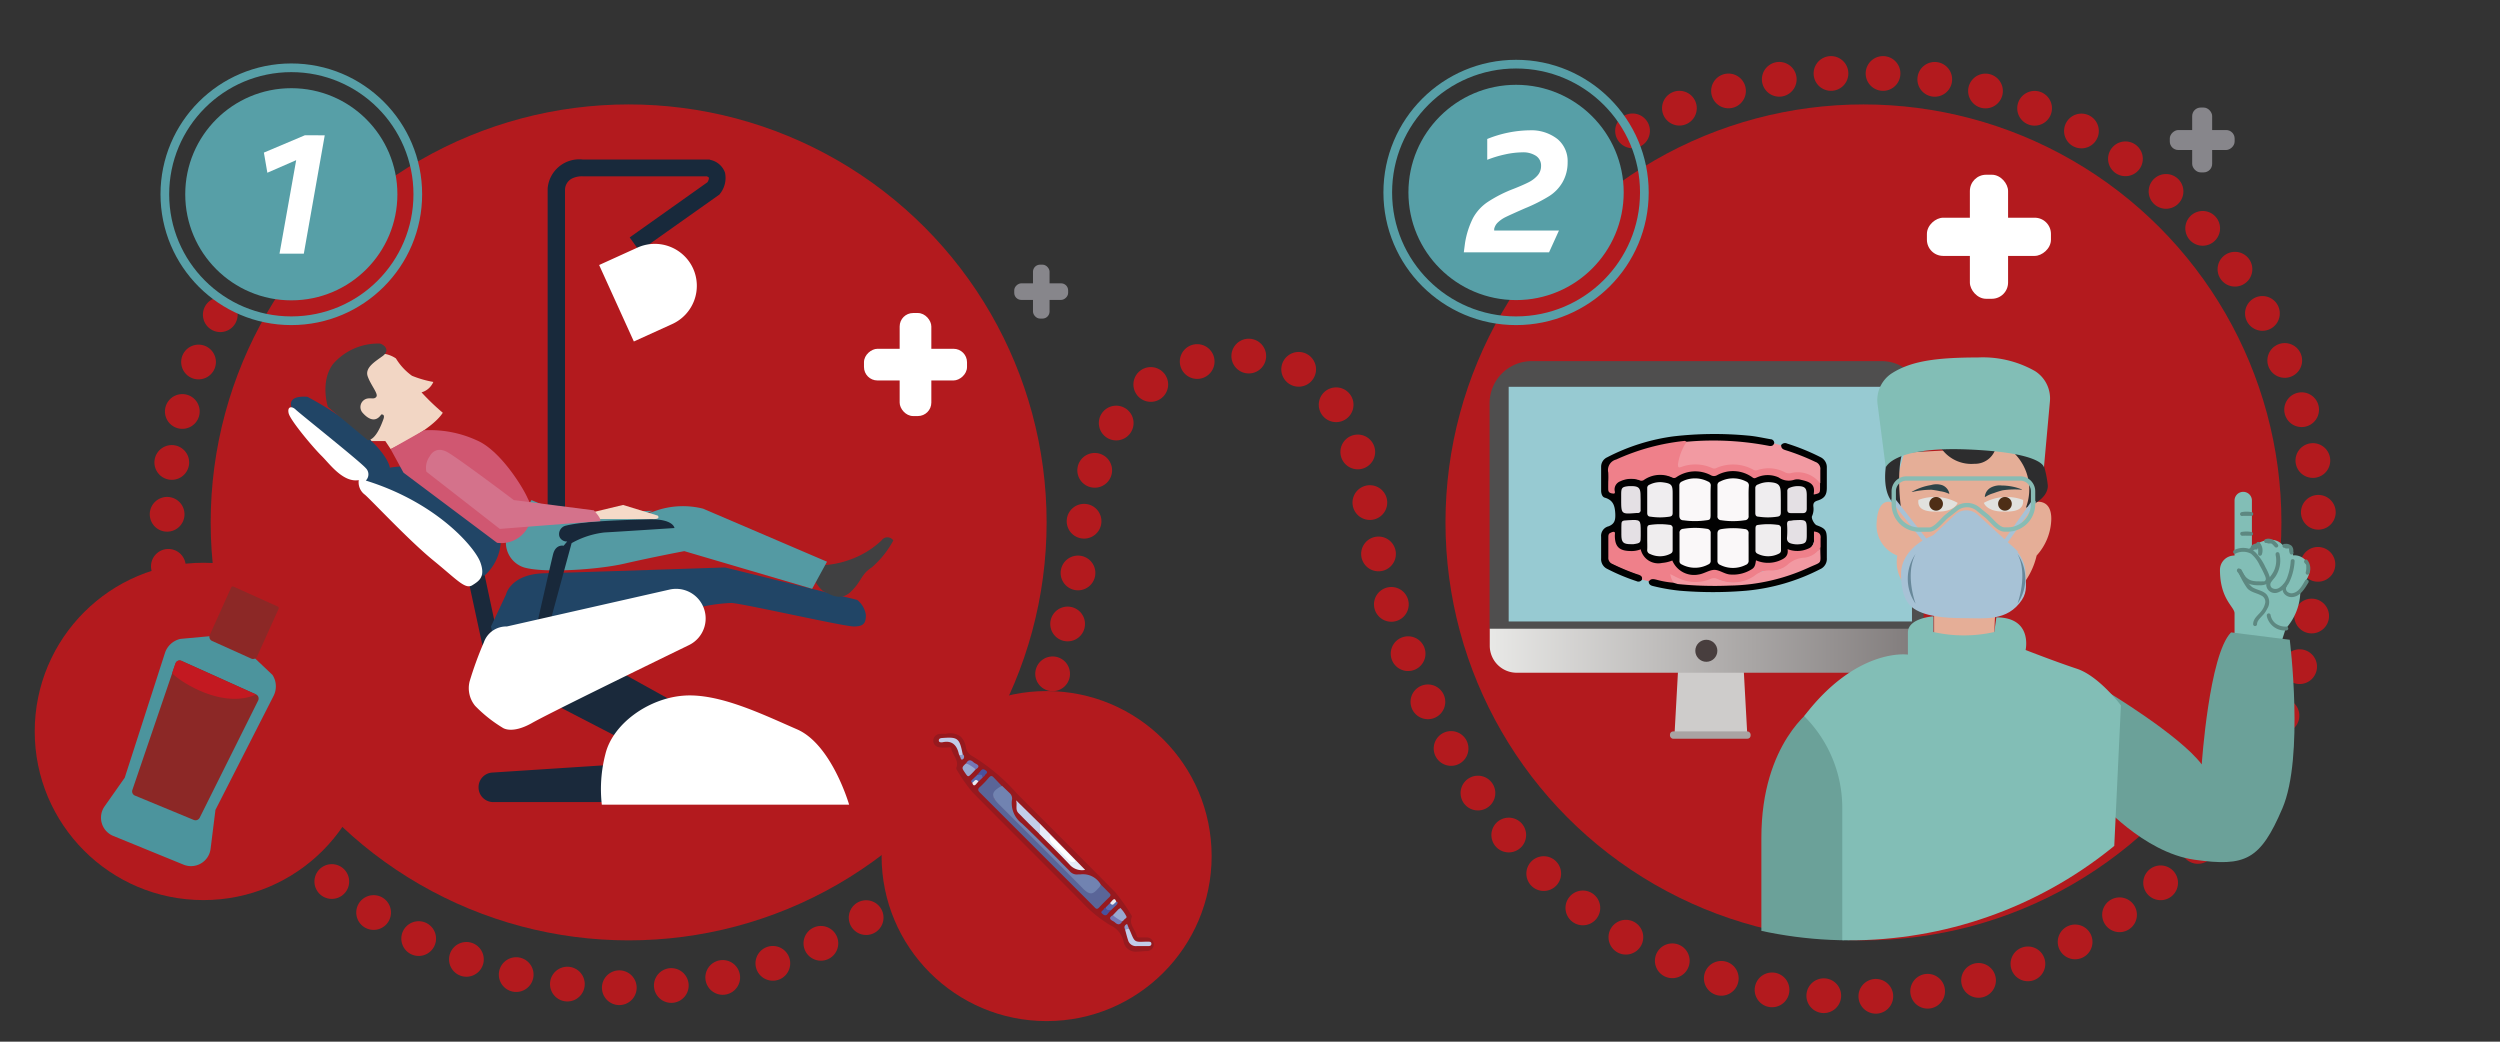 <svg id="Diseño" xmlns="http://www.w3.org/2000/svg" xmlns:xlink="http://www.w3.org/1999/xlink" viewBox="0 0 288 120"><rect x="0" y="0" width="288" height="120" fill="#333333" stroke="none"/><defs><style>.cls-1,.cls-30,.cls-31,.cls-5,.cls-6{fill:none;}.cls-2{fill:#87868b;}.cls-3{fill:#b31a1e;}.cls-4{fill:#fff;}.cls-5{stroke:#b31a1e;stroke-width:4px;stroke-dasharray:0 6;}.cls-30,.cls-5{stroke-linecap:round;}.cls-31,.cls-5,.cls-6{stroke-miterlimit:10;}.cls-6{stroke:#579fa7;}.cls-7{fill:#579fa7;}.cls-8{clip-path:url(#clip-path);}.cls-9{fill:#4f4e4e;}.cls-10{fill:#cecccb;}.cls-11{fill:url(#Degradado_sin_nombre_13);}.cls-12{fill:#483e3e;}.cls-13{fill:#a9a4a3;}.cls-14{fill:#97cad2;}.cls-15{fill:#010101;}.cls-16{fill:#f29aa2;}.cls-17{fill:#ef808a;}.cls-18{fill:#faf8f9;}.cls-19{fill:#f299a2;}.cls-20{fill:#efedef;}.cls-21{fill:#efedee;}.cls-22{fill:#e4e0e4;}.cls-23{fill:#e5ae97;}.cls-24{fill:#2d2d2e;}.cls-25{fill:#82beb6;}.cls-26{fill:#2e4448;}.cls-27{fill:#e1e1de;}.cls-28{fill:#4e2e16;}.cls-29{fill:#a7c2d6;}.cls-30{stroke:#a7c2d6;stroke-linejoin:round;}.cls-30,.cls-31{stroke-width:0.5px;}.cls-31{stroke:#88bcb4;}.cls-32{fill:#6ba199;}.cls-33{fill:#68889a;}.cls-34{fill:#5d8881;}.cls-35{fill:#1a293b;}.cls-36{fill:#214566;}.cls-37{fill:#404041;}.cls-38{fill:#549aa3;}.cls-39{fill:#18283a;}.cls-40{fill:#18293b;}.cls-41{fill:#f2d6c4;}.cls-42{fill:#d05771;}.cls-43{fill:#f5dac8;}.cls-44{fill:#d4728b;}.cls-45{fill:#4c949d;}.cls-46{fill:#8c2826;}.cls-47{fill:#c31921;}.cls-48{fill:#97191e;}.cls-49{fill:#5a6598;}.cls-50{fill:#7183b1;}.cls-51{fill:#e6ebf7;}.cls-52{fill:#c3cdea;}.cls-53{fill:#c2cce9;}.cls-54{fill:#98a8d0;}.cls-55{fill:#7477b6;}.cls-56{fill:#5969ae;}.cls-57{fill:#48519d;}.cls-58{fill:#ecedf3;}.cls-59{fill:#ececf2;}.cls-60{fill:#919bcb;}.cls-61{fill:#8f99c9;}.cls-62{fill:#feffff;}</style><clipPath id="clip-path"><path class="cls-1" d="M261.23,60.18c0,.44,5.45.78,5.49,1.27.63,10.07,2,30.05-2.54,37.17-2.13,3.35-11.87,2.4-16.89,2.53-.81,0-2-5.13-2.53-4.71a48.14,48.14,0,1,1,16.47-36.26Z"/></clipPath><linearGradient id="Degradado_sin_nombre_13" x1="171.61" y1="74.97" x2="221.53" y2="74.97" gradientUnits="userSpaceOnUse"><stop offset="0" stop-color="#e8e8e6"/><stop offset="1" stop-color="#7f7a7a"/></linearGradient></defs><rect class="cls-2" x="252.54" y="12.39" width="2.3" height="7.47" rx="0.98"/><rect class="cls-2" x="252.54" y="12.39" width="2.3" height="7.47" rx="0.98" transform="translate(269.82 -237.56) rotate(90)"/><circle class="cls-3" cx="72.42" cy="60.18" r="48.15"/><rect class="cls-4" x="103.64" y="36.06" width="3.65" height="11.87" rx="1.55"/><rect class="cls-4" x="103.64" y="36.06" width="3.65" height="11.87" rx="1.55" transform="translate(147.46 -63.46) rotate(90)"/><rect class="cls-2" x="119" y="30.49" width="1.91" height="6.21" rx="0.81"/><rect class="cls-2" x="119" y="30.49" width="1.91" height="6.21" rx="0.81" transform="matrix(0, 1, -1, 0, 153.54, -86.36)"/><path class="cls-5" d="M183,18.28a53.22,53.22,0,1,1,30.9,96.54c-29.39,0-46.61-19.83-54.48-48.15C157.33,59.07,158,41,143,41c-13,0-17.46,11.15-18.21,20-2.53,30-23.64,52.79-52.79,52.79A52.8,52.8,0,0,1,29.86,29.21"/><circle class="cls-6" cx="33.56" cy="22.38" r="14.57"/><circle class="cls-7" cx="33.56" cy="22.38" r="12.22"/><path class="cls-4" d="M37.41,15.59,35,29.22h-2.8l1.92-10.77L30.8,19.9l-.4-2.32,4.73-2Z"/><circle class="cls-3" cx="214.67" cy="60.18" r="48.15"/><circle class="cls-6" cx="174.65" cy="22.17" r="14.78"/><circle class="cls-7" cx="174.65" cy="22.17" r="12.4"/><path class="cls-4" d="M168.77,28a9.85,9.85,0,0,1,.92-2.88,5.28,5.28,0,0,1,1.66-1.83,15.43,15.43,0,0,1,3-1.53c.76-.3,1.35-.56,1.78-.78a3.43,3.43,0,0,0,1-.77,1.61,1.61,0,0,0,.4-1.09,1.33,1.33,0,0,0-.59-1.17,2.7,2.7,0,0,0-1.58-.4,9.84,9.84,0,0,0-1.94.23,13.07,13.07,0,0,0-2.09.63l0-2.4a13.49,13.49,0,0,1,4.91-1,4.89,4.89,0,0,1,3.17,1,3.3,3.3,0,0,1,1.18,2.7A4.55,4.55,0,0,1,180,21a4.62,4.62,0,0,1-1.53,1.59A18.74,18.74,0,0,1,175.67,24l-.52.23c-.77.34-1.34.6-1.69.77a3.57,3.57,0,0,0-.88.6,1.48,1.48,0,0,0-.45.77l0,.19h7.46l-1.14,2.51h-9.82Z"/><circle class="cls-3" cx="23.43" cy="84.26" r="19.43"/><circle class="cls-3" cx="120.57" cy="98.62" r="19.01"/><g class="cls-8"><path class="cls-9" d="M176.47,41.6h40.27a4.86,4.86,0,0,1,4.86,4.86v26a0,0,0,0,1,0,0h-50a0,0,0,0,1,0,0v-26A4.86,4.86,0,0,1,176.47,41.6Z"/><polyline class="cls-10" points="193.39 75.81 192.9 84.68 201.29 84.68 200.83 76.3"/><path class="cls-11" d="M171.61,72.43h49.92a0,0,0,0,1,0,0V77.5a0,0,0,0,1,0,0h-46.8a3.11,3.11,0,0,1-3.11-3.11v-2A0,0,0,0,1,171.61,72.43Z"/><circle class="cls-12" cx="196.57" cy="74.97" r="1.27"/><rect class="cls-13" x="192.38" y="84.26" width="9.29" height="0.84" rx="0.36"/><rect class="cls-14" x="173.8" y="44.56" width="46.46" height="27.03"/><path class="cls-15" d="M189.15,66.78a.47.47,0,0,1-.62.17,22.8,22.8,0,0,1-3.35-1.4,1.24,1.24,0,0,1-.73-1.22c0-.83,0-1.66,0-2.49a1.13,1.13,0,0,1,.86-1.21c.71-.28.8-.74.77-1.46-.05-.93-.25-1.56-1.21-1.84-.3-.08-.42-.47-.42-.81,0-.92,0-1.83,0-2.74a1.19,1.19,0,0,1,.7-1.1,23.23,23.23,0,0,1,7.62-2.41,41.3,41.3,0,0,1,8.61-.09c.87.07,1.73.27,2.6.42a.43.43,0,0,1,.41.48c-.08.48-.44.46-.77.4-.72-.13-1.43-.27-2.15-.35a35.39,35.39,0,0,0-6.67-.1h-.4a20.71,20.71,0,0,0-4.35.73,26.6,26.6,0,0,0-4.05,1.5.89.89,0,0,0-.6.94c0,.64,0,1.28,0,1.92a.86.86,0,0,0,.07.45c.05.07.11.14.21.12a.15.15,0,0,0,.12-.14,1.28,1.28,0,0,1,.76-1.16,3,3,0,0,1,2-.2,1.25,1.25,0,0,0,.93-.1,3.34,3.34,0,0,1,2.89-.25.8.8,0,0,0,.72-.06,4,4,0,0,1,3.76-.25,1.31,1.31,0,0,0,1.11,0,4,4,0,0,1,3.75.23.75.75,0,0,0,.68.08,3.49,3.49,0,0,1,3,.25,1.16,1.16,0,0,0,.88.09,3,3,0,0,1,2,.18,1.19,1.19,0,0,1,.79,1c0,.12,0,.31.2.28s.2-.16.22-.31,0-.47,0-.71c0-.5,0-1,0-1.51a.82.82,0,0,0-.55-.87A31.26,31.26,0,0,0,206,52.1a2.75,2.75,0,0,1-.62-.24c-.2-.13-.4-.28-.21-.56a.55.55,0,0,1,.71-.2,25,25,0,0,1,3.83,1.56,1.28,1.28,0,0,1,.74,1.23c0,.76,0,1.52,0,2.28s-.19,1.22-1.05,1.49c-.4.12-.54.3-.5.7a2,2,0,0,1-.15,1.09c-.13.26.28,1,.56,1.07,1,.37,1.14.59,1.14,1.64,0,.71,0,1.42,0,2.13a1.29,1.29,0,0,1-.75,1.27,23.24,23.24,0,0,1-8.54,2.49,45.45,45.45,0,0,1-7.65,0,21.72,21.72,0,0,1-3.09-.54c-.3-.07-.49-.21-.49-.54s.46-.38.77-.33c.7.1,1.38.31,2.08.37a36.76,36.76,0,0,0,7.34.2,23.18,23.18,0,0,0,7.53-1.71c.43-.17.83-.38,1.26-.55a.82.82,0,0,0,.58-.9c0-.31,0-.61,0-.92s0-.88,0-1.31c0-.14-.08-.29-.24-.28s-.15.15-.16.27c-.18,1.37-.71,1.83-2.11,1.82a2.09,2.09,0,0,1-.56,0c-.22,0-.36,0-.41.24a1.1,1.1,0,0,1-.64.74,3.33,3.33,0,0,1-2.41.36c-.36-.1-.61-.09-.73.33a1.06,1.06,0,0,1-.61.58,3.8,3.8,0,0,1-3.38.24,1.71,1.71,0,0,0-1.54,0,3.72,3.72,0,0,1-3.19-.12,1.5,1.5,0,0,1-.9-.84c-.1-.29-.3-.26-.54-.2a3.42,3.42,0,0,1-2.41-.28,1.24,1.24,0,0,1-.76-.83c-.06-.26-.22-.24-.42-.21a3.15,3.15,0,0,1-1.84-.21,1.2,1.2,0,0,1-.81-1.17c0-.11,0-.21,0-.31s0-.35-.19-.34-.22.19-.23.35c0,.81,0,1.62,0,2.43,0,.37.3.51.58.63.87.39,1.74.77,2.63,1.08C189,66.15,189.34,66.28,189.15,66.78Z"/><path class="cls-16" d="M194.3,50.89a33.79,33.79,0,0,1,9.47.47c.28.06.51,0,.62-.28l.8.22c0,.4.27.49.57.58a25.64,25.64,0,0,1,3.37,1.33.85.85,0,0,1,.57.93c0,.51,0,1,0,1.52-.14,0-.22-.06-.3-.14a3.13,3.13,0,0,0-2.88-.91,2.18,2.18,0,0,1-1.13-.15,3.8,3.8,0,0,0-2.77-.21,1,1,0,0,1-.78-.08,4.74,4.74,0,0,0-3.93-.17,1.07,1.07,0,0,1-.84,0,4.9,4.9,0,0,0-3.23-.11c-.55.17-.69,0-.61-.52a5.81,5.81,0,0,1,.71-2.1A.89.89,0,0,1,194.3,50.89Z"/><path class="cls-17" d="M192.78,67.13a10.7,10.7,0,0,1-2-.36c-.31-.07-.6-.13-.81.19l-.8-.18c.06-.33-.12-.48-.42-.58a24.22,24.22,0,0,1-3-1.24.73.73,0,0,1-.47-.75c0-.76,0-1.52,0-2.28,0-.2,0-.43.21-.53s.34-.16.47-.12.07.26.07.4c0,1.31.51,1.79,1.84,1.8a2.8,2.8,0,0,0,1.14-.2,2.07,2.07,0,0,0,2.46,1.57,4,4,0,0,0,1.18-.28,2.71,2.71,0,0,0,3,1.62c.65-.09,1.23-.52,1.82-.54s1.16.47,1.81.53a4,4,0,0,0,2.56-.63c.35-.22.39-.61.45-1a3.5,3.5,0,0,0,2.64.06c.61-.24,1.13-.52,1-1.35a3.06,3.06,0,0,0,2.36-.05,1,1,0,0,0,.68-1.06c0-.3,0-.6,0-.92.54.06.83.26.76.81,0,.34,0,.68,0,1a2.31,2.31,0,0,1-2.1,1.33,2.39,2.39,0,0,0-1.34.56,4,4,0,0,1-2.84.86.89.89,0,0,0-.7.2,4.47,4.47,0,0,1-4.6.87,1.71,1.71,0,0,0-1.22,0,4.53,4.53,0,0,1-3.69-.21,3.86,3.86,0,0,0-.41-.2h-.08C192.63,66.7,192.9,66.9,192.78,67.13Z"/><path class="cls-17" d="M194.3,50.89a6.23,6.23,0,0,0-1,2.62c0,.31.06.4.36.29a4.68,4.68,0,0,1,3.6.13.5.5,0,0,0,.43,0,4.8,4.8,0,0,1,4.29.18.5.5,0,0,0,.43.06,4.07,4.07,0,0,1,3.24.25,1,1,0,0,0,.63.09,3.23,3.23,0,0,1,3.39,1.16c0,.15,0,.3,0,.45,0,.68,0,.7-.72.85a.4.4,0,0,1,0-.15c.15-1-.37-1.31-1.51-1.55a1.36,1.36,0,0,0-.75,0A2,2,0,0,1,204.9,55a3.05,3.05,0,0,0-2.51,0c-.16.07-.29.16-.5,0a3.82,3.82,0,0,0-4.08-.26.71.71,0,0,1-.73,0,3.85,3.85,0,0,0-4,.26.43.43,0,0,1-.46,0,3.3,3.3,0,0,0-3.27.31.49.49,0,0,1-.51,0,2.91,2.91,0,0,0-2.17.13,1,1,0,0,0-.67,1c0,.14.15.45-.15.42s-.57-.09-.58-.46,0-.6,0-.91a9.35,9.35,0,0,0,0-1.06,1.25,1.25,0,0,1,.91-1.49,25.19,25.19,0,0,1,7.92-2.15A2,2,0,0,1,194.3,50.89Z"/><path class="cls-18" d="M197.06,57.74c0,.52,0,1,0,1.57s-.1.58-.52.63a9.29,9.29,0,0,1-2.58,0c-.35,0-.5-.19-.5-.55q0-1.72,0-3.45a.47.47,0,0,1,.3-.47,3.29,3.29,0,0,1,3,0,.47.47,0,0,1,.32.5C197.05,56.55,197.06,57.14,197.06,57.74Z"/><path class="cls-18" d="M201.44,57.7c0,.57,0,1.15,0,1.72a.44.44,0,0,1-.43.51,8.93,8.93,0,0,1-2.73,0,.43.43,0,0,1-.43-.5q0-1.76,0-3.51a.43.43,0,0,1,.31-.45,3.27,3.27,0,0,1,3,0,.48.48,0,0,1,.31.51C201.42,56.55,201.44,57.12,201.44,57.7Z"/><path class="cls-18" d="M193.48,63c0-.52,0-1.05,0-1.57a.44.44,0,0,1,.43-.51,8.62,8.62,0,0,1,2.73,0,.46.46,0,0,1,.43.52c0,1,0,2.1,0,3.15a.42.42,0,0,1-.27.43,3.24,3.24,0,0,1-3.07,0,.4.4,0,0,1-.25-.43C193.49,64.07,193.48,63.55,193.48,63Z"/><path class="cls-18" d="M201.44,63.07c0,.49,0,1,0,1.47a.49.49,0,0,1-.34.54,3.28,3.28,0,0,1-2.93,0,.48.48,0,0,1-.32-.51q0-1.55,0-3.09c0-.35.15-.48.47-.53a8.6,8.6,0,0,1,2.68,0,.45.45,0,0,1,.44.51C201.43,62,201.44,62.53,201.44,63.07Z"/><path class="cls-19" d="M192.78,67.13a2.84,2.84,0,0,1-.37-1c.4.2.76.4,1.13.55a4.45,4.45,0,0,0,3.54,0,.86.86,0,0,1,.72,0,4.32,4.32,0,0,0,4.3-.34,2.73,2.73,0,0,1,1.82-.63,2.71,2.71,0,0,0,2-.65,3.11,3.11,0,0,1,2-.82,2.57,2.57,0,0,0,1.78-1.13.32.32,0,0,1,0,.09c0,1.89.3,1.44-1.36,2.2a22.71,22.71,0,0,1-9.07,2.06,41.31,41.31,0,0,1-6-.18Z"/><path class="cls-20" d="M192.69,57.67c0,.48,0,.95,0,1.42,0,.28-.1.39-.37.43a7.18,7.18,0,0,1-2.17,0c-.27,0-.39-.16-.39-.43,0-.94,0-1.89,0-2.84a.4.4,0,0,1,.28-.42,2.67,2.67,0,0,1,1.57-.26c.94.13,1.08.3,1.08,1.24Z"/><path class="cls-20" d="M205.15,57.67c0,.46,0,.92,0,1.37,0,.28-.09.44-.4.48a7.18,7.18,0,0,1-2.17,0c-.27,0-.37-.15-.37-.43,0-.94,0-1.89,0-2.84a.42.42,0,0,1,.32-.44,2.82,2.82,0,0,1,1.37-.26c1,.07,1.24.34,1.24,1.31Z"/><path class="cls-21" d="M189.76,62.11c0-.39,0-.78,0-1.17s.1-.45.39-.48a7.89,7.89,0,0,1,2.17,0,.36.36,0,0,1,.37.43q0,1.24,0,2.49c0,.25-.11.34-.31.44a2.63,2.63,0,0,1-2.29,0,.46.46,0,0,1-.33-.5C189.78,62.92,189.76,62.51,189.76,62.11Z"/><path class="cls-21" d="M202.23,62.16c0-.41,0-.82,0-1.22s.09-.45.38-.48a7.89,7.89,0,0,1,2.17,0,.38.38,0,0,1,.39.43q0,1.24,0,2.49a.4.4,0,0,1-.24.4,2.71,2.71,0,0,1-2.48,0,.39.39,0,0,1-.22-.41C202.23,63,202.23,62.56,202.23,62.16Z"/><path class="cls-22" d="M189,57.65c0,.36,0,.71,0,1.07a.32.32,0,0,1-.35.38h-.16c-1.73.14-1.73.14-1.73-1.58V57c0-.82.08-.92.91-1l.26,0c.87,0,1.06.24,1.06,1.1Z"/><path class="cls-22" d="M208.14,57.68c0,.3,0,.61,0,.91s-.09.53-.46.52h-1.37c-.29,0-.42-.11-.41-.43,0-.69,0-1.38,0-2.07a.38.38,0,0,1,.27-.42,2.49,2.49,0,0,1,.89-.19c.88,0,1.08.23,1.08,1.08Z"/><path class="cls-22" d="M186.78,61.22v-.46c0-.79,0-.79.78-.83,1.45-.08,1.45-.08,1.45,1.35v.46c0,.77,0,.83-.83.95l-.3,0c-.89,0-1.1-.21-1.1-1.1Z"/><path class="cls-22" d="M208.14,61.25v.4c0,.86-.13,1-1,1.06a2.51,2.51,0,0,1-.61-.05c-.44-.08-.73-.26-.66-.8a10.3,10.3,0,0,0,0-1.47c0-.25.06-.39.32-.4s.34-.06.5-.06C208.14,59.86,208.14,59.86,208.14,61.25Z"/><path class="cls-23" d="M217.87,57.86s-1.52-.63-1.68,2.32A3.73,3.73,0,0,0,218.57,64,4.18,4.18,0,0,0,222,68.88c0,.17.81.17.81.17v5.07h7.1c-.34,0,0-4.34,0-4.34A8.41,8.41,0,0,0,234.62,64a6.47,6.47,0,0,0,1.69-4.23c0-2.53-2.05-1.9-2.05-1.9s1.2-4.86-1.33-5.7-13.52,0-13.52,0-1.41,3.8-.7,5.7"/><path class="cls-24" d="M217.3,53.43s-.84,4.22,1.69,5.06c0,0-.84-5.91.85-7.6s-.31,0-.16,0h3.53a4.23,4.23,0,0,0,4.23,2.54A2.48,2.48,0,0,0,230,50.89a5.88,5.88,0,0,1,3.38,7.6s2.53-.84,2.53-2.53a12.06,12.06,0,0,0-1.68-5.07c-.85-1.69-11-1.69-11-1.69l-5.49,1.27"/><path class="cls-25" d="M217.24,53.85s.84-2.44,9.53-2.07,8.69,2.07,8.69,2.07l.69-7.6a3.73,3.73,0,0,0-1.73-3.51,12.18,12.18,0,0,0-6.56-1.56c-5.13,0-7.82.49-9.93,1.83a3.68,3.68,0,0,0-1.63,3.59Z"/><path class="cls-26" d="M220.22,56.67a6.52,6.52,0,0,1,2.23-.79,2.17,2.17,0,0,1,1.26,0,1.32,1.32,0,0,1,.86,1l-.06,0a3.27,3.27,0,0,0-1-.29,9.42,9.42,0,0,0-1-.17,9.55,9.55,0,0,0-2.23.26Z"/><path class="cls-26" d="M232.92,56.42a9.36,9.36,0,0,0-2.25.07,10.26,10.26,0,0,0-1,.32,3.39,3.39,0,0,0-.95.43l-.07,0a1.34,1.34,0,0,1,.71-1.08,2.19,2.19,0,0,1,1.24-.23,6.43,6.43,0,0,1,2.32.45Z"/><path class="cls-27" d="M221,57.59a5.42,5.42,0,0,1,4.52.34s-.29.92-2,1S220.86,58.71,221,57.59Z"/><circle class="cls-28" cx="223.04" cy="58.04" r="0.79"/><path class="cls-27" d="M233.06,57.59a5.42,5.42,0,0,0-4.52.34s.29.92,2,1S233.15,58.71,233.06,57.59Z"/><circle class="cls-28" cx="230.97" cy="58.04" r="0.79"/><path class="cls-29" d="M233.35,66.1c0,1.11.24,2-.42,3-1.69,2.54-4.37,2.11-6.76,2.11-2.16,0-4.6-.2-5.91-1.26C219.15,69,219,67.37,219,66.1c0-2.8,3.22-5.07,7.18-5.07S233.35,63.3,233.35,66.1Z"/><path class="cls-29" d="M220.68,63.56l4.54-4.26a1.93,1.93,0,0,1,2.62,0l4.67,4.27"/><line class="cls-30" x1="230.82" y1="62.72" x2="234.26" y2="57.86"/><line class="cls-30" x1="218.15" y1="57.65" x2="222.13" y2="62.72"/><path class="cls-31" d="M231.27,61h-.34c-.77,0-1.51-1.11-2.11-1.59l-1-.81a2,2,0,0,0-2.44,0l-1.07.84c-.59.47-1.33,1.57-2.08,1.57h-1.15a2.92,2.92,0,0,1-2.92-2.92V56.59a1.47,1.47,0,0,1,1.47-1.47h13.1a1.48,1.48,0,0,1,1.48,1.47v1.52A2.93,2.93,0,0,1,231.27,61Z"/><path class="cls-32" d="M208.91,81.58s-6,3.94-6,14.93v12.3l9.29,1.21L215,83"/><path class="cls-25" d="M257.42,74.12V70.65c0-.75-1.68-1.6-1.68-5A1.65,1.65,0,0,1,257.42,64V57.66a1,1,0,0,1,1-1h0a1,1,0,0,1,1,1V63s2.14-1.63,3.47-.29c.43.42,1.27-.42,1.27,1.27a1.73,1.73,0,0,1,1.69,2.53L265,68.21a6.59,6.59,0,0,1-1.69,4.22L262.49,75"/><path class="cls-32" d="M242.64,79.61s8.45,5.07,11,8.45c0,0,.85-12.67,3.38-15.21l6.76.85s1.69,13.51-.85,19.43-4.22,6.75-10.13,5.91-11-6.76-11-6.76"/><path class="cls-25" d="M207.84,82.5a14.92,14.92,0,0,1,4.39,10.63v16.54L235,105.8,243.49,99l.84-17.74s-2.53-3.38-5.07-4.22-5.91-2.16-5.91-2.16.85-3.76-3.37-3.76l-.24,1.69a16,16,0,0,1-7,0V71s-2.95.18-2.95,1.87v2.54S213.92,74.54,207.84,82.5Z"/><path class="cls-33" d="M220.68,63.81a5,5,0,0,0,0,5.74S219.41,66.18,220.68,63.81Z"/><path class="cls-33" d="M232.41,63.81a5,5,0,0,1,0,5.74S233.68,66.18,232.41,63.81Z"/><path class="cls-34" d="M258.36,59.43l.13,0h.66c.05,0,0,0,0,0l.14,0a.22.22,0,0,0,.27-.16.21.21,0,0,0-.15-.27,3,3,0,0,0-1.19,0,.24.24,0,0,0-.16.28.24.24,0,0,0,.28.16Z"/><path class="cls-34" d="M257.51,63.79a1.93,1.93,0,0,1,1.81,0,3.83,3.83,0,0,1,1,1.34,9.59,9.59,0,0,1,.47.9c.08.19.33.62.19.82s-.22.11-.32.12a2,2,0,0,1-.42,0,2.89,2.89,0,0,1-.83-.08,1.47,1.47,0,0,1-.74-.48c-.22-.27-.37-.58-.6-.84s-.51.1-.31.32.39.61.63.88a1.91,1.91,0,0,0,.83.53,3,3,0,0,0,1,.12,1.84,1.84,0,0,0,1-.19.75.75,0,0,0,.22-.87,5.73,5.73,0,0,0-.45-1,6.23,6.23,0,0,0-1.21-1.78,2.24,2.24,0,0,0-2.36-.23c-.27.1-.16.54.11.43Z"/><path class="cls-34" d="M257.86,65.9a9.46,9.46,0,0,0,1,1.84c.42.5,1.06.55,1.61.85a.79.79,0,0,1,.49.81,2.15,2.15,0,0,1-.4.93c-.38.53-1,.88-1,1.61a.23.23,0,0,0,.45,0c0-.42.33-.69.6-1a2.89,2.89,0,0,0,.57-.81,1.41,1.41,0,0,0-.09-1.67c-.45-.46-1.11-.48-1.63-.82a2.23,2.23,0,0,1-.65-.86l-.59-1.14c-.13-.26-.52,0-.38.23Z"/><path class="cls-34" d="M261.14,71a2.13,2.13,0,0,0,2.24,1.63.24.24,0,0,0,.23-.22.23.23,0,0,0-.23-.23,1.9,1.9,0,0,1-1.22-.35,1.57,1.57,0,0,1-.59-1,.22.22,0,0,0-.27-.16.23.23,0,0,0-.16.28Z"/><path class="cls-34" d="M262.14,63.88a2.89,2.89,0,0,1-.2,1.92,4.5,4.5,0,0,1-.56.81,1.15,1.15,0,0,0-.31.82,1,1,0,0,0,1.4.8,2.42,2.42,0,0,0,1.35-1.37,6.37,6.37,0,0,0,.52-2.23c0-.29-.43-.29-.45,0a6.48,6.48,0,0,1-.35,1.74,2.45,2.45,0,0,1-1,1.36.76.76,0,0,1-.81,0,.49.49,0,0,1-.07-.7c.15-.23.35-.42.5-.65a3.49,3.49,0,0,0,.35-.73,3.35,3.35,0,0,0,.08-1.88.22.22,0,0,0-.43.12Z"/><path class="cls-34" d="M263.07,67.37a.92.92,0,0,0,.05,1,1.11,1.11,0,0,0,1,.41c.9-.1,1.4-1,1.81-1.67a.22.22,0,0,0-.39-.22c-.31.52-.66,1.22-1.29,1.41a.77.77,0,0,1-.75-.13.47.47,0,0,1-.08-.6c.15-.24-.24-.46-.39-.22Z"/><path class="cls-34" d="M260.07,63l0,0s0,0,0,0l0,.06a.75.75,0,0,0,.07.12s0,0,0,0,0,0,0,0,0,0,0,.06,0,.1,0,.15v0s0,0,0,0a.2.2,0,0,0,0,.07.66.66,0,0,1,0,.14v0s0,.05,0,0,0,0,0,0v0a.74.74,0,0,1,0,.14.23.23,0,0,0,.16.28.23.23,0,0,0,.27-.16,1.4,1.4,0,0,0-.26-1.36.22.22,0,0,0-.32,0,.22.22,0,0,0,0,.31Z"/><path class="cls-34" d="M258.34,61.72h.21a1,1,0,0,1,.25,0l.24,0h.08l.13,0a.24.24,0,0,0,.28-.16.23.23,0,0,0-.16-.28,3.41,3.41,0,0,0-1.15,0,.2.2,0,0,0-.13.11.24.24,0,0,0,0,.17.25.25,0,0,0,.28.16Z"/><path class="cls-34" d="M259.79,63.18h0s0,0,0,0l.06,0,.06,0s0,0,0,0h0a.28.28,0,0,1,.13,0s0,0,0,0h.11a.23.23,0,0,0,.23-.22.24.24,0,0,0-.23-.23,1.45,1.45,0,0,0-1,.45.22.22,0,0,0,0,.32.22.22,0,0,0,.31,0l.09-.07,0,0s0,0,0,0,0,0,0,0l0,0,.18-.12.1,0h.23V62.6a1,1,0,0,0-.69.26.22.22,0,0,0,0,.32.22.22,0,0,0,.31,0Z"/><path class="cls-34" d="M261.27,62.61l.07,0h0s.07,0,.09,0h0s0,0,0,0l.15,0s0,0,0,0h0l.07,0,.07.05,0,0h0a.63.63,0,0,1,.12.1l.23.25a.22.22,0,0,0,.32,0,.22.22,0,0,0,0-.31,1.85,1.85,0,0,0-.57-.51,1,1,0,0,0-.79-.09.23.23,0,1,0,.12.44Z"/><path class="cls-34" d="M263.29,63.18h.28l.08,0h0l0,0h0s0,0,0,0l.05,0s0,0,0,0v0s0,0,0,0,0,0,0,0,0,0,0,0,0,.06,0,.08,0,0,0,0v.07a1.22,1.22,0,0,0,.1.45.24.24,0,0,0,.31.08.24.24,0,0,0,.08-.31s0,0,0,0v0l0,0a.06.06,0,0,0,0,0h0a1.36,1.36,0,0,0,0-.2.79.79,0,0,0-.19-.46.93.93,0,0,0-.78-.23.23.23,0,1,0,0,.45Z"/><path class="cls-34" d="M265.55,64.92l.06.06h0l0,0a.54.54,0,0,1,.07.13v0l0,.08s0,0,0,.06,0,.1,0,0a1.89,1.89,0,0,1-.06.67.23.23,0,0,0,.15.28.24.24,0,0,0,.28-.16,1.58,1.58,0,0,0-.26-1.54.23.23,0,0,0-.32.32Z"/></g><path class="cls-35" d="M75.61,92.4H56.81a1.69,1.69,0,0,1-1.68-1.69h0A1.68,1.68,0,0,1,56.7,89l18.8-1.22a1.69,1.69,0,0,1,1.79,1.69v1.21A1.69,1.69,0,0,1,75.61,92.4Z"/><polyline class="cls-35" points="63.71 81.06 72.39 85.55 78.02 81.06 70.86 77.09"/><path class="cls-4" d="M69.33,92.7H97.82s-2-6.94-6-8.68-9-4.19-13.08-3.88-8.17,3.27-9,6.74A16,16,0,0,0,69.33,92.7Z"/><polyline class="cls-35" points="54.01 67.09 55.58 74.36 57.27 72.99 55.64 65.36"/><path class="cls-36" d="M56.56,72.17l1.73-3.68s.51-2.35,4.4-2.45,20.83-.67,20.83-.67l15.23,3.74a2.73,2.73,0,0,1,1,1.73c0,.92-.22,1.33-1.39,1.33s-12.56-2.6-14.09-2.71a19.06,19.06,0,0,0-4.49.72L57,74.06"/><path class="cls-37" d="M94,67.12s.59.94,1,1.06,1.72,1.21,3,0,1.16-2,2.42-2.81a10.87,10.87,0,0,0,2.49-3.11.82.82,0,0,0-1.36,0,10.27,10.27,0,0,1-3.74,2.25,10.55,10.55,0,0,1-3.27.61"/><path class="cls-38" d="M58.29,62.26a3,3,0,0,0,2.08,3.11c2.32.67,8.55.26,11.61-.45s6.85-1.43,6.85-1.43l14.73,4.34,1.71-3.12L81,58.6a9.53,9.53,0,0,0-5.46.24c-3,1-.31,0-.31,0s-9.19.31-10,.2a32.18,32.18,0,0,1-4-1.43"/><path class="cls-39" d="M64.93,62.87s-.92-.22-1.22,1-1.84,8-1.84,8l1.53-.3,2.45-9a10,10,0,0,1,3.78-1.23c1.84-.1,8.07-.51,8.07-.51s-.1-1.12-3.16-1c-2.78.09-7.13.18-9.38.73a1,1,0,0,0-.72,1.23.9.9,0,0,0,.9.59Z"/><path class="cls-4" d="M58.39,72.17A2.73,2.73,0,0,0,55.74,74,40.72,40.72,0,0,0,54.1,78.5a3.2,3.2,0,0,0,.64,2.82,15.82,15.82,0,0,0,3.14,2.5s1,.81,3.37-.51c1.73-1,12.54-6.28,18.13-9a3.41,3.41,0,0,0,1.43-4.81h0a3.4,3.4,0,0,0-3.68-1.58Z"/><path class="cls-36" d="M33.77,47.35s-1.22-1.84,1.64-1.64a40.66,40.66,0,0,1,6.74,4.5c2.66,2.35,2.76,3.67,2.76,3.67s2.86-.61,4.6.72,8.07,6.33,8.07,6.33a5.64,5.64,0,0,1-1.74,5.36H54l-3.28-1.68"/><path class="cls-4" d="M41.33,55.31A1.77,1.77,0,0,0,42.05,57c.92.82,5.11,5.31,7.87,7.56s3.67,3.37,4.49,2.86,1.53-1,.92-2.66-4.94-6.84-13.19-9.4a1,1,0,0,0,0-1.43c-.71-.81-7.66-6.33-8.07-6.74s-1-.41-.82.41,2.86,4,3.78,4.9S39.5,55.62,41.33,55.31Z"/><path class="cls-40" d="M65.09,58.6h-2V21.71a3.65,3.65,0,0,1,4.07-3.33H81.73l.15.05a2.28,2.28,0,0,1,1.64,1.46,2.92,2.92,0,0,1-.55,2.4l-.09.12-9.21,6.52-1.13-1.58L81.49,21a.94.94,0,0,0,.18-.53.72.72,0,0,0-.25-.16H67.09a2.62,2.62,0,0,0-1,.17,1.49,1.49,0,0,0-1,1.36Z"/><path class="cls-4" d="M77.42,37.34l-4.4,2-4-8.81,4.4-2a4.85,4.85,0,0,1,6.42,2.39h0A4.84,4.84,0,0,1,77.42,37.34Z"/><path class="cls-41" d="M42.8,50.81s1.58,0,1.59,0l.62.93s4.7-2.15,6-4.19a26.43,26.43,0,0,1-2.45-2.35A2.11,2.11,0,0,0,49.92,44a12.24,12.24,0,0,1-2.46-.71,6.79,6.79,0,0,1-1.85-2,3.37,3.37,0,0,0-2.13-.57,42.41,42.41,0,0,0-3.68,2.75v3"/><path class="cls-37" d="M37.77,46.87s-.93-2.9.6-4.94a6.89,6.89,0,0,1,5.42-2.35c.61.21,1.12.82.3,1.43S42,42.34,42.36,43.36s1.24,2,1,2.34-.57.11-1.08.22a1,1,0,0,0-.51,1.63c.72.82,1.53,1.12,2.15.2,0,0,.49-.1.24.57s-.86,2.29-1.77,2.4"/><path class="cls-42" d="M45,51.74l1.48,2.71,10.78,8.08a3.47,3.47,0,0,0,3.53-5.12c-.52-1.23-3.16-5.55-5.88-6.69a12.88,12.88,0,0,0-6.07-1.15"/><path class="cls-43" d="M68.32,59l3.46-.83,4,1.23s.35.4-.44.4-6.75,0-6.75,0"/><path class="cls-44" d="M49.51,52.56s.61-1.33,2.14-.41,7.54,5.46,7.54,5.46l9.22,1.18s1,1.07.7,1.25c-.19,0-11.53.89-11.53.89l-8.46-6.59A2.23,2.23,0,0,1,49.51,52.56Z"/><path class="cls-45" d="M24.27,73.28l-3.48.32A2.43,2.43,0,0,0,19,75.23L14.37,89.59l-2.32,3.3a2.27,2.27,0,0,0,1,3.41l8.1,3.31a2.27,2.27,0,0,0,3.11-1.83l.56-4.48,6.69-13.12a2.43,2.43,0,0,0-.12-2.43l-2.05-1.94"/><path class="cls-46" d="M20.21,76.46,15.25,91a.52.52,0,0,0,.29.65l6.79,2.81a.54.54,0,0,0,.67-.25l6.74-13.51a.53.53,0,0,0-.25-.71l-8.57-3.86A.52.52,0,0,0,20.21,76.46Z"/><path class="cls-47" d="M19.85,77.51c-.14.23,5.32,4.4,9.64,2.5l-8.57-3.86a.48.48,0,0,0-.71.31C20,77,19.85,77.51,19.85,77.51Z"/><path class="cls-46" d="M25.26,68.42h5.59a.2.2,0,0,1,.2.2v6a.52.52,0,0,1-.52.52H25.58a.52.52,0,0,1-.52-.52v-6A.2.2,0,0,1,25.26,68.42Z" transform="translate(31.98 -5.18) rotate(24.26)"/><path class="cls-48" d="M108.94,84.54a2,2,0,0,1,1.73.32,2.08,2.08,0,0,1,.59,1.18,1.48,1.48,0,0,0,.78,1.08,22.1,22.1,0,0,1,5.13,4.32c3.77,3.79,7.57,7.55,11.32,11.36a21.2,21.2,0,0,1,1.88,2.69.27.27,0,0,1,0,.19c-.32.86.44,1.43.59,2.16.05.19.23.16.38.15s.53,0,.8,0a.82.82,0,0,1,.78.82.79.79,0,0,1-.78.75c-.38,0-.77.06-1.15.07a1.41,1.41,0,0,1-1.54-1.09,2.69,2.69,0,0,0-1.52-1.94,14.85,14.85,0,0,1-3.34-2.73c-4.18-4.21-8.39-8.39-12.56-12.6a19.72,19.72,0,0,1-1.85-2.66.27.27,0,0,1,0-.19c.3-.85-.43-1.43-.59-2.15,0-.2-.21-.18-.37-.17s-.6.05-.9,0a.79.79,0,0,1-.81-.77.8.8,0,0,1,.81-.79C108.57,84.53,108.82,84.54,108.94,84.54Z"/><path class="cls-49" d="M126.81,101.9c.34.33.66.66,1,1,.19.18.13.29,0,.44-.4.39-.81.78-1.19,1.2-.2.21-.32.2-.51,0-.79-.81-1.6-1.61-2.4-2.41L112.93,91.35c-.3-.29-.33-.45,0-.73a11.56,11.56,0,0,0,1-1.05c.22-.24.35-.21.55,0s.6.63.9.94c-.15.29-.46.42-.66.67a.65.65,0,0,0,0,1c.1.12.23.24.34.35l9.69,9.7c.12.11.24.24.36.34a.65.65,0,0,0,1,0C126.39,102.36,126.51,102,126.81,101.9Z"/><path class="cls-50" d="M126.81,101.9a1.34,1.34,0,0,1-.17.31c-.61.66-.93,1.11-1.87.16-3.21-3.26-6.46-6.48-9.69-9.71-1-1-.88-1.47.35-2.14l.93.89a.85.85,0,0,1,.21.79,2.93,2.93,0,0,0,1.16,2.67c1.87,1.77,3.67,3.63,5.48,5.46a1.07,1.07,0,0,0,1,.4,2.09,2.09,0,0,0,.25,0A2.37,2.37,0,0,1,126.81,101.9Z"/><path class="cls-51" d="M119.81,94.9l5.2,5.31a1.9,1.9,0,0,1-1.68-.49c-1.14-1.23-2.35-2.4-3.53-3.59A1.12,1.12,0,0,1,119.81,94.9Z"/><path class="cls-52" d="M119.81,94.9v1.23c-.84-.82-1.69-1.63-2.5-2.48-.38-.39-.1-.91-.25-1.45Z"/><path class="cls-53" d="M130.07,107c.06.13.13.27.18.4.47,1.13.47,1.13,1.7,1.08h.29c.2,0,.4,0,.4.24s-.19.27-.39.27l-1.3,0a.94.94,0,0,1-1-.69c-.12-.36-.21-.73-.31-1.1S129.83,106.91,130.07,107Z"/><path class="cls-53" d="M110.53,87a.58.58,0,0,1-.08-.18c-.23-1-.8-1.57-1.92-1.3-.17,0-.37,0-.38-.21s.18-.28.38-.29h0c1.77-.14,2,0,2.35,1.76C111,87.18,110.77,87.15,110.53,87Z"/><path class="cls-54" d="M128.2,105.43c.23-.23.45-.48.68-.71.06,0,.17-.13.19-.12a3.92,3.92,0,0,1,.66.91c.16.24-.13.3-.22.43a1.07,1.07,0,0,1-.22.2A1.18,1.18,0,0,1,128.2,105.43Z"/><path class="cls-54" d="M112.4,88.63c-.15.16-.29.32-.44.47-.44.44-.44.44-.8-.09s-.41-.6.14-1.08A1.2,1.2,0,0,1,112.4,88.63Z"/><path class="cls-55" d="M128.2,105.43a4.86,4.86,0,0,0,1.09.71c-.23.41-.51.44-.85.12a1.25,1.25,0,0,0-.24-.16C127.74,105.87,127.82,105.65,128.2,105.43Z"/><path class="cls-55" d="M112.4,88.63a4.67,4.67,0,0,0-1.1-.7c.23-.42.51-.44.85-.12a1.07,1.07,0,0,0,.25.16C112.86,88.19,112.78,88.41,112.4,88.63Z"/><path class="cls-56" d="M127.39,104.52l.49-.49c.27.1.47-.13.72-.14s.14.25,0,.38l-.59.56C127.51,105,127.43,105,127.39,104.52Z"/><path class="cls-56" d="M112,90.18c-.17-.11-.17-.23,0-.36l.61-.58c.5-.17.57-.13.62.3l-.5.49C112.44,89.93,112.24,90.17,112,90.18Z"/><path class="cls-57" d="M127.39,104.52c0,.41.36.29.61.31a3.42,3.42,0,0,0-.36.4c-.24.35-.47.21-.69,0s.11-.32.19-.47S127.3,104.6,127.39,104.52Z"/><path class="cls-57" d="M113.21,89.54c-.06-.4-.37-.28-.62-.3a4.59,4.59,0,0,0,.36-.41c.24-.34.48-.2.69,0s-.11.33-.18.48S113.29,89.46,113.21,89.54Z"/><path class="cls-58" d="M128.6,103.89c-.23.11-.38.6-.72.14.07-.08.15-.16.22-.25C128.34,103.48,128.49,103.54,128.6,103.89Z"/><path class="cls-59" d="M112,90.18c.22-.11.37-.6.71-.15-.07.08-.15.16-.22.25C112.26,90.58,112.1,90.52,112,90.18Z"/><path class="cls-60" d="M130.07,107c-.18,0-.36,0-.4.22-.13-.28-.28-.57.17-.78Z"/><path class="cls-61" d="M110.53,87c.18,0,.36,0,.4-.22,0,.07,0,.15.08.22s.09.41-.13.49-.19-.2-.28-.31A.56.56,0,0,1,110.53,87Z"/><path class="cls-62" d="M121,96.24,123.73,99c.07.07.17.15.1.25s-.15,0-.23.06a.58.58,0,0,1-.51-.26c-.62-.62-1.24-1.25-1.87-1.86A.85.85,0,0,1,121,96.24Z"/><rect class="cls-4" x="226.93" y="20.13" width="4.4" height="14.29" rx="1.87"/><rect class="cls-4" x="226.93" y="20.13" width="4.4" height="14.29" rx="1.87" transform="translate(256.4 -201.85) rotate(90)"/></svg>
